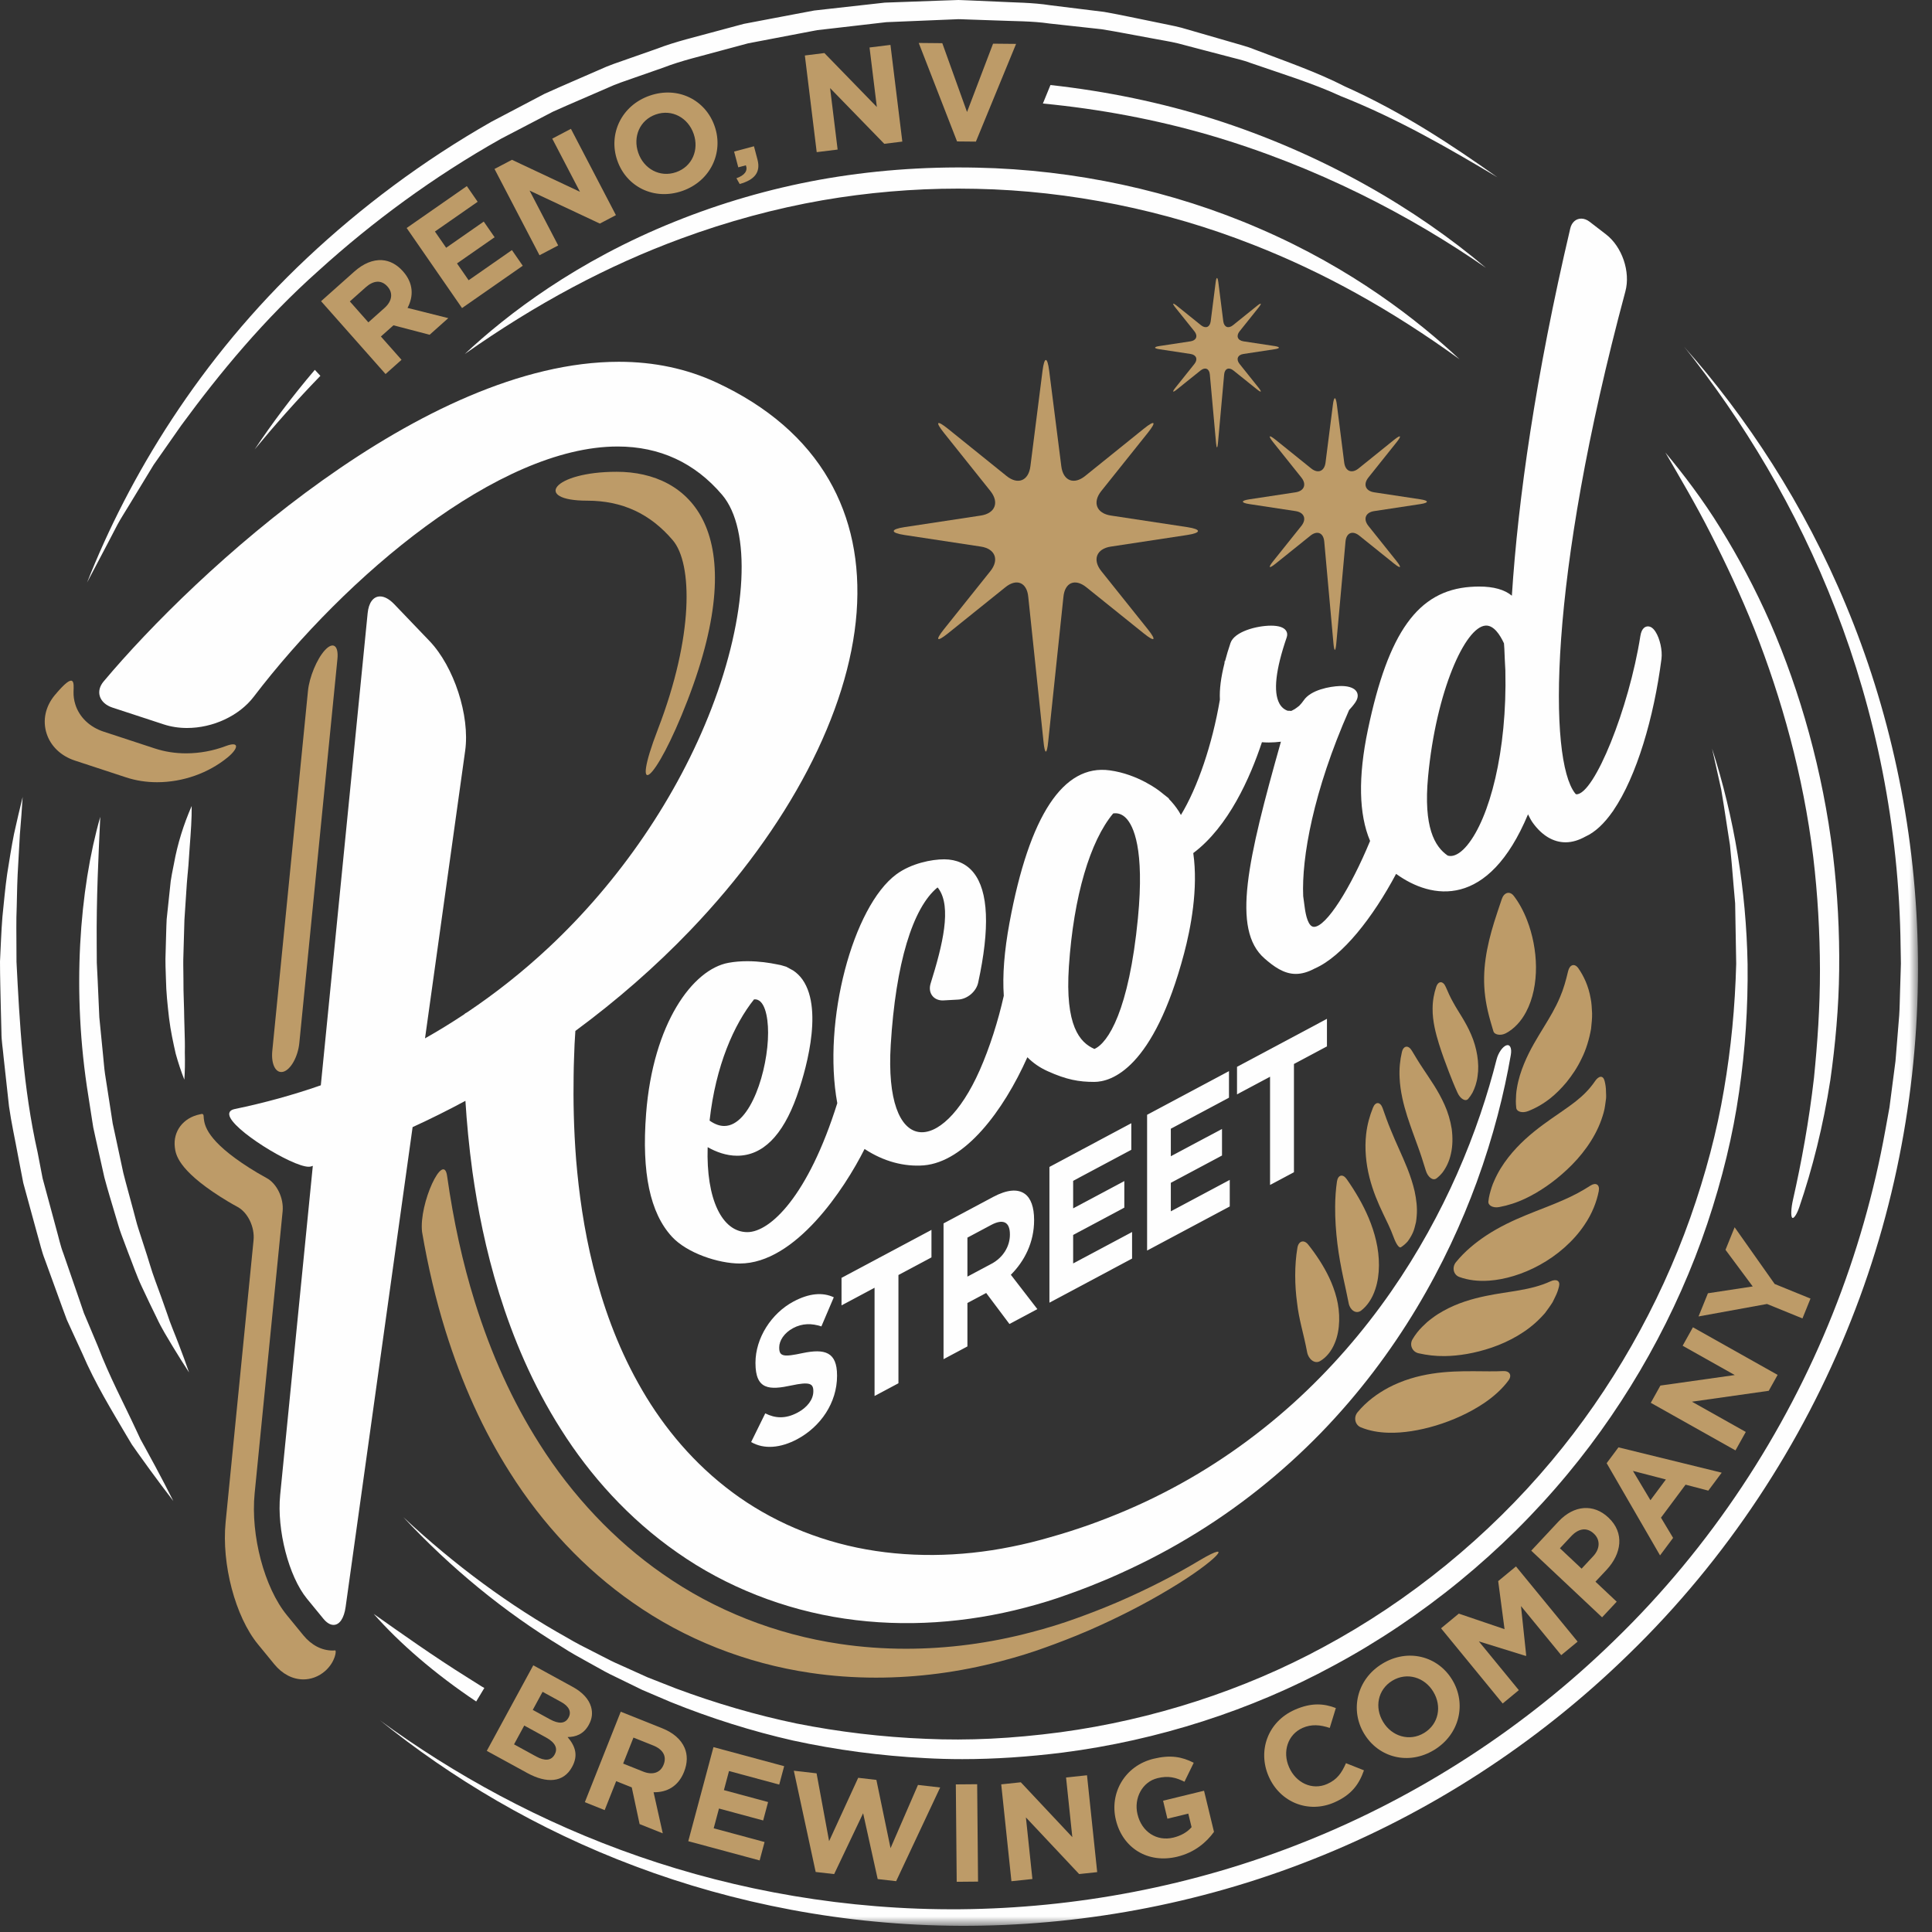 <?xml version="1.0" encoding="UTF-8" standalone="no"?>
<svg width="128px" height="128px" viewBox="0 0 128 128" version="1.1" xmlns="http://www.w3.org/2000/svg" xmlns:xlink="http://www.w3.org/1999/xlink">
    <rect x="0" y="0" width="128" height="128" fill="#333333" stroke="none"/>
    <!-- Generator: Sketch 3.8.3 (29802) - http://www.bohemiancoding.com/sketch -->
    <title>RSB LOGO ROUND</title>
    <desc>Created with Sketch.</desc>
    <defs>
        <polygon id="path-1" points="0.168 105.126 102.079 105.126 102.079 0.496 0.168 0.496 0.168 105.126"></polygon>
    </defs>
    <g id="HOME" stroke="none" stroke-width="1" fill="none" fill-rule="evenodd">
        <g id="-HOME" transform="translate(-258, -2798)">
            <g id="FOOTER" transform="translate(0, 2716)">
                <g id="RSB-LOGO-ROUND" transform="translate(258, 82)">
                    <path d="M49.765,95.539 L50.7,93.639 C51.347,93.963 52.025,94.025 52.847,93.586 C53.494,93.241 53.885,92.712 53.885,92.184 L53.885,92.159 C53.885,91.658 53.638,91.532 52.436,91.789 C50.988,92.099 50.052,92.096 50.052,90.311 L50.052,90.285 C50.052,88.652 51.1,87.015 52.57,86.23 C53.618,85.671 54.511,85.606 55.241,85.949 L54.419,87.878 C53.782,87.666 53.156,87.666 52.549,87.989 C51.943,88.312 51.625,88.829 51.625,89.266 L51.625,89.292 C51.625,89.883 51.933,89.912 53.176,89.646 C54.634,89.343 55.457,89.56 55.457,91.128 L55.457,91.153 C55.457,92.939 54.368,94.522 52.816,95.351 C51.727,95.931 50.628,96.042 49.765,95.539" id="Fill-1" fill="#FEFEFE"></path>
                    <polygon id="Fill-3" fill="#FEFEFE" points="57.942 85.317 55.753 86.485 55.753 84.661 61.712 81.482 61.712 83.305 59.524 84.473 59.524 91.643 57.942 92.487"></polygon>
                    <path d="M65.697,83.724 C66.467,83.312 66.909,82.562 66.909,81.805 L66.909,81.779 C66.909,80.931 66.436,80.746 65.666,81.157 L64.094,81.996 L64.094,84.579 L65.697,83.724 Z M62.512,81.054 L65.799,79.3 C66.714,78.813 67.422,78.755 67.895,79.094 C68.296,79.381 68.512,79.973 68.512,80.821 L68.512,80.847 C68.512,82.299 67.886,83.545 66.971,84.457 L68.727,86.732 L66.878,87.718 L65.337,85.663 L64.094,86.326 L64.094,89.204 L62.512,90.048 L62.512,81.054 Z" id="Fill-5" fill="#FEFEFE"></path>
                    <polygon id="Fill-7" fill="#FEFEFE" points="69.527 77.311 74.952 74.416 74.952 76.177 71.099 78.233 71.099 80.057 74.489 78.248 74.489 80.009 71.099 81.817 71.099 83.706 75.003 81.623 75.003 83.383 69.527 86.306"></polygon>
                    <polygon id="Fill-9" fill="#FEFEFE" points="75.998 73.858 81.423 70.964 81.423 72.724 77.57 74.78 77.57 76.604 80.961 74.796 80.961 76.556 77.57 78.365 77.57 80.253 81.474 78.171 81.474 79.931 75.998 82.852"></polygon>
                    <polygon id="Fill-11" fill="#FEFEFE" points="84.144 71.336 81.956 72.504 81.956 70.68 87.914 67.5 87.914 69.325 85.727 70.492 85.727 77.662 84.144 78.506"></polygon>
                    <path d="M49.958,66.21 C50.644,66.147 50.888,67.311 50.888,68.416 C50.888,70.877 49.73,74.599 47.983,74.599 C47.67,74.599 47.345,74.479 47.012,74.243 C47.416,70.589 48.637,67.863 49.958,66.21 M72.507,69.496 C71.54,69.07 70.554,67.975 70.817,64.03 C71.13,59.359 72.231,55.712 73.751,53.893 C74.052,53.843 74.354,53.943 74.606,54.205 C75.091,54.706 75.835,56.233 75.391,60.826 C74.797,66.967 73.403,69.107 72.507,69.496 M95.916,56.686 C95.048,56.089 94.3,54.806 94.614,51.452 C95.143,45.82 97.066,41.525 98.429,41.447 C98.966,41.417 99.382,42.06 99.642,42.623 C99.651,42.744 99.661,42.864 99.667,42.984 C99.685,43.474 99.707,43.952 99.734,44.413 C99.861,49.812 98.674,54.214 97.213,55.993 C96.843,56.444 96.472,56.693 96.14,56.712 C96.063,56.715 95.99,56.706 95.916,56.686 M109.683,41.857 C109.532,41.62 109.364,41.5 109.181,41.5 C109.031,41.5 108.766,41.583 108.679,42.134 C107.923,46.939 105.628,52.625 104.445,52.624 C104.43,52.624 104.417,52.616 104.402,52.613 C104.382,52.592 104.364,52.574 104.345,52.549 C102.619,50.322 102.515,38.537 107.686,19.305 C108.035,18.011 107.472,16.352 106.404,15.529 L105.319,14.693 C105.142,14.556 104.949,14.484 104.762,14.484 C104.407,14.484 104.128,14.734 104.034,15.135 C101.741,24.887 100.574,33.085 100.165,39.467 C99.682,39.064 98.956,38.86 97.995,38.86 C97.815,38.86 97.624,38.867 97.421,38.882 C93.95,39.135 91.981,41.876 90.627,48.344 C89.972,51.474 90.022,53.945 90.772,55.715 C89.488,58.822 87.873,61.406 87.055,61.406 C86.67,61.406 86.509,60.619 86.445,60.151 L86.34,59.372 C86.231,56.832 86.998,52.445 89.381,47.043 C89.532,46.88 89.675,46.712 89.795,46.535 C90.007,46.22 89.966,45.991 89.894,45.855 C89.708,45.502 89.167,45.45 88.86,45.45 L88.763,45.451 C88.097,45.477 86.845,45.706 86.375,46.4 C86.301,46.511 86.193,46.639 86.077,46.76 C85.981,46.838 85.882,46.909 85.78,46.979 C85.715,47.017 85.65,47.052 85.579,47.087 L85.576,47.086 L85.545,47.102 C85.456,47.09 85.371,47.087 85.317,47.092 C85.07,47.003 84.889,46.842 84.761,46.605 C84.348,45.837 84.513,44.364 85.25,42.219 C85.305,42.058 85.287,41.899 85.196,41.772 C85.044,41.56 84.714,41.452 84.208,41.452 C83.249,41.452 81.783,41.849 81.526,42.593 C81.378,43.023 81.262,43.425 81.16,43.81 L81.138,43.792 L81.125,43.946 C80.891,44.871 80.785,45.675 80.821,46.352 C80.318,49.321 79.344,52.176 78.238,53.996 C78.191,53.915 78.15,53.831 78.099,53.752 C77.9,53.443 77.675,53.164 77.423,52.913 L77.466,52.918 L77.113,52.639 C77.058,52.592 77.002,52.548 76.945,52.504 L76.847,52.427 C76.79,52.381 75.408,51.296 73.528,51.039 C70.448,50.614 68.198,54.021 66.882,61.134 C66.535,63.015 66.41,64.62 66.504,65.971 C66.134,67.633 65.567,69.414 64.907,70.909 C62.372,76.637 58.558,76.639 59.014,69.215 C59.342,63.831 60.465,60.145 62.114,58.795 C62.134,58.818 62.156,58.839 62.174,58.865 C63.068,60.087 62.454,62.61 61.657,65.156 C61.563,65.457 61.598,65.74 61.756,65.956 C61.909,66.166 62.159,66.282 62.459,66.282 L63.475,66.226 C64.094,66.191 64.679,65.695 64.807,65.098 C65.591,61.493 65.487,59.043 64.5,57.813 C64.034,57.232 63.378,56.938 62.564,56.932 C61.723,56.928 60.362,57.204 59.387,57.925 C56.508,60.054 54.476,67.651 55.472,73.089 C53.542,79.247 51.022,81.632 49.515,81.632 C47.837,81.632 46.776,79.446 46.884,76.003 C47.444,76.318 48.116,76.57 48.832,76.57 C50.524,76.57 51.852,75.246 52.786,72.635 C53.246,71.348 54.631,66.989 53.169,64.902 C52.998,64.659 52.793,64.463 52.559,64.303 L52.083,64.044 C52.079,64.043 52.075,64.042 52.07,64.042 C52.06,64.038 52.031,64.029 51.986,64.017 C51.823,63.959 51.648,63.918 51.464,63.889 C50.994,63.791 50.293,63.682 49.514,63.682 C49.075,63.682 48.655,63.716 48.267,63.788 C45.904,64.213 43.268,67.785 42.805,73.789 C42.505,77.696 43.066,80.361 44.52,81.939 C45.524,83.026 47.604,83.711 49.014,83.711 C52.692,83.711 55.953,78.77 57.28,76.122 C58.551,76.961 59.916,77.307 61.2,77.209 C63.933,76.977 66.472,73.616 68.066,70.045 C68.443,70.425 68.884,70.731 69.399,70.964 C70.663,71.536 71.477,71.679 72.495,71.679 C73.608,71.679 76.413,70.849 78.451,63.158 C78.886,61.513 79.397,58.884 79.057,56.519 C81.395,54.767 82.829,51.514 83.606,49.173 C83.753,49.186 83.903,49.192 84.058,49.192 C84.315,49.192 84.585,49.173 84.864,49.14 C82.649,56.991 81.587,61.581 83.773,63.496 C84.382,64.029 85.053,64.524 85.847,64.524 C86.241,64.524 86.651,64.409 87.117,64.159 C88.938,63.363 90.953,60.791 92.495,57.896 C94.856,59.606 98.607,60.238 101.235,53.951 C101.34,54.17 101.446,54.365 101.559,54.522 C102.168,55.361 102.916,55.805 103.725,55.805 C104.153,55.805 104.593,55.672 105.034,55.427 C105.681,55.137 106.288,54.559 106.844,53.763 L106.892,53.7 L106.889,53.697 C108.431,51.44 109.579,47.529 110.077,43.648 C110.147,43.097 109.975,42.311 109.683,41.857" id="Fill-13" fill="#FEFEFE"></path>
                    <path d="M97.836,78.319 C98.955,75.255 99.662,72.396 100.095,69.894 C100.173,69.444 100.043,69.173 99.798,69.257 C99.555,69.341 99.266,69.746 99.154,70.187 C98.57,72.495 97.729,75.072 96.529,77.787 C95.402,80.331 93.963,82.985 92.157,85.582 C90.353,88.178 88.179,90.715 85.644,93.001 C83.107,95.283 80.215,97.315 77.052,98.922 C75.476,99.733 73.828,100.428 72.144,101.032 C71.723,101.176 71.294,101.327 70.877,101.456 C70.457,101.585 70.051,101.716 69.586,101.842 C68.717,102.096 67.878,102.303 67.013,102.475 C63.576,103.173 60.051,103.213 56.775,102.534 C53.5,101.852 50.499,100.447 48.055,98.512 C45.601,96.582 43.685,94.174 42.28,91.635 C40.862,89.097 39.933,86.444 39.303,83.925 C38.673,81.402 38.353,79.004 38.172,76.864 C38.004,74.722 37.979,72.833 38.004,71.275 C38.01,70.497 38.047,69.799 38.066,69.193 C38.087,68.868 38.103,68.572 38.12,68.302 C40.853,66.286 43.416,64.054 45.735,61.634 C52.245,54.841 56.26,47.166 56.753,40.576 C56.998,37.275 56.381,34.318 54.919,31.787 C53.355,29.08 50.847,26.912 47.465,25.341 C45.509,24.431 43.335,23.969 41.003,23.969 C28.056,23.969 13.011,37.825 6.862,45.152 C6.601,45.464 6.514,45.815 6.617,46.139 C6.723,46.47 7.024,46.738 7.441,46.876 L10.845,47.992 C11.328,48.15 11.847,48.231 12.39,48.231 C14.116,48.231 15.849,47.42 16.807,46.166 C22.901,38.179 33.045,29.582 40.918,29.582 C43.706,29.582 46.036,30.659 47.842,32.783 C49.8,35.086 49.515,40.78 47.131,46.955 C44.896,52.746 41.07,58.363 36.358,62.77 C34.657,64.362 32.852,65.79 30.957,67.063 C30.866,67.107 30.795,67.153 30.751,67.203 C29.905,67.765 29.041,68.296 28.159,68.793 L30.82,49.729 C31.141,47.421 30.079,44.163 28.453,42.465 L26.122,40.032 C25.799,39.694 25.472,39.515 25.179,39.515 C24.733,39.515 24.427,39.928 24.358,40.62 L21.255,71.904 C19.413,72.547 17.511,73.07 15.549,73.477 C15.222,73.544 15.173,73.718 15.189,73.854 C15.304,74.813 19.359,77.3 20.45,77.3 C20.508,77.3 20.56,77.293 20.603,77.281 C20.644,77.267 20.684,77.252 20.725,77.24 L18.562,99.042 C18.332,101.358 19.128,104.441 20.337,105.918 L21.426,107.247 C21.645,107.514 21.877,107.654 22.098,107.654 C22.496,107.654 22.795,107.212 22.898,106.469 L27.336,74.675 C28.518,74.134 29.685,73.553 30.835,72.933 C30.923,74.327 31.065,75.903 31.302,77.641 C31.645,80.057 32.167,82.782 33.073,85.695 C33.98,88.602 35.262,91.71 37.177,94.718 C39.074,97.725 41.649,100.62 44.878,102.866 C48.093,105.126 51.956,106.65 55.957,107.238 C59.964,107.832 64.08,107.52 67.945,106.503 C68.907,106.251 69.877,105.958 70.788,105.622 C71.218,105.474 71.695,105.29 72.161,105.11 C72.626,104.931 73.067,104.74 73.52,104.553 C75.31,103.774 77.048,102.901 78.697,101.908 C82.007,99.94 84.968,97.547 87.504,94.942 C90.039,92.332 92.144,89.511 93.845,86.68 C95.548,83.846 96.851,81.008 97.836,78.319" id="Fill-15" fill="#FEFEFE"></path>
                    <path d="M25.477,20.401 C25.992,19.942 26.043,19.403 25.683,18.996 L25.671,18.982 C25.268,18.528 24.744,18.574 24.23,19.033 L23.178,19.97 L24.405,21.357 L25.477,20.401 Z M21.272,19.955 L23.471,17.995 C24.082,17.451 24.709,17.201 25.305,17.235 C25.811,17.266 26.291,17.517 26.694,17.971 L26.706,17.985 C27.395,18.764 27.41,19.627 27,20.4 L29.7,21.077 L28.464,22.179 L26.067,21.553 L25.235,22.294 L26.602,23.838 L25.544,24.781 L21.272,19.955 Z" id="Fill-17" fill="#BD9B68"></path>
                    <polygon id="Fill-19" fill="#BD9B68" points="26.942 15.106 30.929 12.33 31.646 13.368 28.815 15.339 29.559 16.415 32.05 14.68 32.769 15.718 30.277 17.452 31.048 18.567 33.916 16.569 34.634 17.607 30.611 20.41"></polygon>
                    <polygon id="Fill-21" fill="#BD9B68" points="32.763 11.194 33.918 10.587 38.424 12.706 36.588 9.185 37.825 8.535 40.806 14.253 39.741 14.813 35.086 12.627 36.981 16.262 35.744 16.911"></polygon>
                    <path d="M45.959,8.876 L45.953,8.86 C45.593,7.814 44.529,7.208 43.452,7.582 C42.376,7.956 41.924,9.069 42.284,10.114 L42.29,10.132 C42.65,11.177 43.715,11.783 44.791,11.408 C45.868,11.035 46.32,9.922 45.959,8.876 M40.898,10.634 L40.892,10.617 C40.294,8.883 41.167,6.99 43.043,6.338 C44.917,5.687 46.747,6.622 47.345,8.357 L47.351,8.374 C47.949,10.108 47.076,12.001 45.2,12.652 C43.325,13.303 41.496,12.368 40.898,10.634" id="Fill-23" fill="#BD9B68"></path>
                    <path d="M48.791,11.809 C49.34,11.615 49.556,11.312 49.417,10.952 L48.913,11.086 L48.636,10.042 L49.952,9.691 L50.185,10.572 C50.413,11.433 49.969,11.921 49.006,12.191 L48.791,11.809 Z" id="Fill-25" fill="#BD9B68"></path>
                    <polygon id="Fill-27" fill="#BD9B68" points="53.324 3.676 54.618 3.515 58.093 7.089 57.609 3.146 58.995 2.975 59.781 9.38 58.586 9.528 54.996 5.837 55.495 9.909 54.109 10.08"></polygon>
                    <polygon id="Fill-29" fill="#BD9B68" points="60.869 2.846 62.43 2.861 64.068 7.421 65.793 2.893 67.318 2.908 64.656 9.382 63.407 9.37"></polygon>
                    <path d="M37.672,113.787 C37.874,113.414 37.698,113.045 37.174,112.758 L35.947,112.087 L35.297,113.285 L36.442,113.912 C36.99,114.212 37.434,114.224 37.663,113.803 L37.672,113.787 Z M36.169,115.108 L34.733,114.322 L34.056,115.568 L35.532,116.376 C36.081,116.676 36.517,116.663 36.746,116.243 L36.754,116.226 C36.962,115.845 36.806,115.456 36.169,115.108 L36.169,115.108 Z M35.331,110.331 L37.953,111.766 C38.599,112.12 39.011,112.576 39.157,113.076 C39.274,113.477 39.232,113.863 39.021,114.252 L39.012,114.269 C38.665,114.908 38.132,115.079 37.605,115.085 C38.122,115.693 38.319,116.295 37.906,117.056 L37.897,117.072 C37.333,118.109 36.213,118.167 34.938,117.469 L32.251,115.999 L35.331,110.331 Z" id="Fill-31" fill="#BD9B68"></path>
                    <path d="M42.616,117.374 C43.256,117.629 43.759,117.433 43.96,116.927 L43.967,116.911 C44.191,116.346 43.914,115.898 43.274,115.641 L41.968,115.12 L41.285,116.842 L42.616,117.374 Z M41.126,113.405 L43.858,114.496 C44.617,114.799 45.121,115.25 45.357,115.8 C45.558,116.267 45.55,116.81 45.325,117.375 L45.319,117.392 C44.935,118.36 44.173,118.76 43.301,118.739 L43.91,121.463 L42.375,120.85 L41.856,118.419 L40.823,118.006 L40.061,119.925 L38.747,119.4 L41.126,113.405 Z" id="Fill-33" fill="#BD9B68"></path>
                    <polygon id="Fill-35" fill="#BD9B68" points="47.269 115.751 51.953 117.014 51.626 118.233 48.299 117.336 47.961 118.6 50.888 119.39 50.562 120.61 47.634 119.82 47.284 121.129 50.655 122.039 50.328 123.258 45.6 121.984"></polygon>
                    <polygon id="Fill-37" fill="#BD9B68" points="52.593 117.315 54.1 117.488 54.93 121.981 56.858 117.784 58.063 117.923 59.001 122.446 60.818 118.257 62.288 118.425 59.372 124.633 58.149 124.493 57.184 120.132 55.265 124.163 54.041 124.023"></polygon>
                    <polygon id="Fill-39" fill="#BD9B68" points="63.326 118.221 64.74 118.209 64.798 124.661 63.384 124.674"></polygon>
                    <polygon id="Fill-41" fill="#BD9B68" points="66.334 118.218 67.632 118.081 71.044 121.715 70.629 117.763 72.017 117.616 72.692 124.033 71.496 124.161 67.969 120.408 68.399 124.489 67.01 124.636"></polygon>
                    <path d="M73.932,120.583 L73.928,120.565 C73.497,118.782 74.53,116.984 76.423,116.523 C77.549,116.25 78.301,116.389 79.088,116.787 L78.474,118.046 C77.895,117.76 77.41,117.631 76.686,117.807 C75.686,118.05 75.105,119.131 75.362,120.198 L75.367,120.215 C75.644,121.362 76.633,122.015 77.741,121.745 C78.241,121.623 78.657,121.39 78.945,121.054 L78.728,120.157 L77.344,120.494 L77.057,119.302 L79.771,118.641 L80.43,121.367 C79.919,122.07 79.142,122.733 77.999,123.011 C76.052,123.484 74.381,122.439 73.932,120.583" id="Fill-43" fill="#BD9B68"></path>
                    <path d="M84.061,117.706 L84.053,117.689 C83.317,116.01 83.975,114.077 85.782,113.276 C86.893,112.786 87.72,112.864 88.504,113.162 L88.099,114.48 C87.463,114.268 86.889,114.219 86.3,114.479 C85.308,114.918 84.956,116.061 85.401,117.074 L85.408,117.091 C85.852,118.104 86.922,118.64 87.931,118.193 C88.604,117.895 88.897,117.442 89.174,116.816 L90.366,117.288 C90.045,118.205 89.55,118.908 88.415,119.409 C86.683,120.176 84.806,119.403 84.061,117.706" id="Fill-45" fill="#BD9B68"></path>
                    <path d="M94.965,112.09 L94.956,112.075 C94.386,111.128 93.219,110.759 92.244,111.351 C91.27,111.944 91.06,113.126 91.631,114.073 L91.64,114.088 C92.211,115.035 93.377,115.403 94.352,114.812 C95.327,114.22 95.536,113.037 94.965,112.09 M90.385,114.872 L90.375,114.857 C89.429,113.287 89.888,111.253 91.585,110.223 C93.282,109.192 95.265,109.722 96.212,111.291 L96.221,111.306 C97.168,112.876 96.709,114.911 95.011,115.942 C93.314,116.972 91.331,116.442 90.385,114.872" id="Fill-47" fill="#BD9B68"></path>
                    <polygon id="Fill-49" fill="#BD9B68" points="95.472 107.879 96.649 106.907 99.68 107.936 99.259 104.753 100.437 103.78 104.521 108.762 103.435 109.658 100.769 106.406 101.116 109.687 101.088 109.71 97.978 108.746 100.626 111.977 99.556 112.861"></polygon>
                    <path d="M105.551,103.106 C106.036,102.588 106.01,101.995 105.607,101.617 L105.594,101.605 C105.131,101.169 104.582,101.259 104.098,101.776 L103.349,102.577 L104.785,103.927 L105.551,103.106 Z M101.449,102.737 L103.247,100.812 C104.297,99.689 105.595,99.633 106.554,100.536 L106.567,100.548 C107.654,101.57 107.425,102.948 106.439,104.005 L105.703,104.791 L107.111,106.116 L106.143,107.152 L101.449,102.737 Z" id="Fill-51" fill="#BD9B68"></path>
                    <path d="M110.369,98.019 L108.186,97.452 L109.346,99.393 L110.369,98.019 Z M106.445,96.939 L107.227,95.891 L114.067,97.569 L113.18,98.758 L111.673,98.363 L110.044,100.549 L110.847,101.889 L109.982,103.049 L106.445,96.939 Z" id="Fill-53" fill="#BD9B68"></path>
                    <polygon id="Fill-55" fill="#BD9B68" points="109.369 92.94 110.006 91.797 114.934 91.101 111.479 89.159 112.161 87.936 117.772 91.09 117.184 92.144 112.096 92.866 115.663 94.87 114.98 96.093"></polygon>
                    <polygon id="Fill-57" fill="#BD9B68" points="117.069 86.392 112.532 87.218 113.155 85.682 116.122 85.23 114.319 82.804 114.924 81.31 117.576 85.067 119.95 86.034 119.418 87.349"></polygon>
                    <path d="M59.926,35.445 L64.984,36.213 C65.934,36.357 66.218,37.083 65.616,37.837 L62.54,41.687 C61.939,42.439 62.059,42.562 62.81,41.959 L66.61,38.905 C67.36,38.3 68.039,38.591 68.126,39.552 L69.133,49.116 C69.22,50.02 69.361,50.02 69.448,49.116 L70.454,39.553 C70.542,38.591 71.221,38.303 71.971,38.905 L75.771,41.959 C76.521,42.562 76.642,42.439 76.042,41.687 L72.964,37.837 C72.362,37.083 72.645,36.357 73.596,36.213 L78.655,35.445 C79.606,35.301 79.606,35.066 78.655,34.923 L73.596,34.156 C72.645,34.011 72.362,33.284 72.964,32.531 L76.042,28.68 C76.642,27.927 76.522,27.807 75.773,28.409 L71.891,31.537 C71.143,32.139 70.436,31.853 70.315,30.896 L69.511,24.566 C69.389,23.61 69.192,23.61 69.07,24.566 L68.266,30.897 C68.144,31.854 67.438,32.14 66.689,31.537 L62.808,28.41 C62.059,27.808 61.939,27.928 62.54,28.68 L65.616,32.531 C66.218,33.284 65.934,34.011 64.984,34.156 L59.926,34.923 C58.975,35.066 58.975,35.301 59.926,35.445" id="Fill-59" fill="#BD9B68"></path>
                    <path d="M84.357,29.307 L86.218,31.636 C86.581,32.091 86.41,32.53 85.834,32.617 L82.775,33.081 C82.2,33.168 82.2,33.311 82.775,33.397 L85.834,33.862 C86.41,33.949 86.581,34.388 86.218,34.844 L84.357,37.172 C83.993,37.628 84.066,37.701 84.52,37.337 L86.818,35.49 C87.273,35.124 87.683,35.3 87.735,35.881 L88.344,42.62 C88.397,43.201 88.482,43.201 88.534,42.62 L89.143,35.881 C89.196,35.3 89.606,35.125 90.06,35.49 L92.358,37.337 C92.812,37.701 92.885,37.628 92.522,37.172 L90.661,34.844 C90.297,34.388 90.468,33.949 91.042,33.862 L94.103,33.397 C94.679,33.311 94.679,33.168 94.103,33.081 L91.042,32.617 C90.468,32.53 90.297,32.091 90.661,31.636 L92.522,29.306 C92.885,28.85 92.813,28.778 92.359,29.142 L90.013,31.033 C89.559,31.398 89.132,31.226 89.058,30.647 L88.572,26.819 C88.498,26.239 88.379,26.239 88.307,26.819 L87.82,30.647 C87.746,31.226 87.318,31.398 86.866,31.033 L84.519,29.143 C84.065,28.778 83.992,28.85 84.357,29.307" id="Fill-61" fill="#BD9B68"></path>
                    <path d="M76.817,23.138 L78.876,23.451 C79.263,23.508 79.378,23.805 79.134,24.111 L77.881,25.679 C77.636,25.987 77.686,26.034 77.99,25.789 L79.538,24.547 C79.843,24.302 80.119,24.418 80.155,24.809 L80.566,29.345 C80.6,29.736 80.658,29.736 80.694,29.345 L81.103,24.81 C81.138,24.418 81.414,24.302 81.72,24.547 L83.268,25.789 C83.573,26.034 83.621,25.987 83.377,25.679 L82.124,24.111 C81.88,23.805 81.995,23.508 82.382,23.451 L84.441,23.138 C84.827,23.08 84.827,22.985 84.441,22.926 L82.382,22.614 C81.995,22.555 81.88,22.258 82.124,21.952 L83.377,20.385 C83.621,20.078 83.573,20.029 83.268,20.274 L81.688,21.547 C81.382,21.792 81.096,21.676 81.046,21.287 L80.719,18.71 C80.669,18.32 80.589,18.32 80.54,18.71 L80.212,21.287 C80.162,21.677 79.875,21.792 79.57,21.547 L77.99,20.275 C77.685,20.029 77.636,20.078 77.881,20.386 L79.134,21.952 C79.378,22.258 79.263,22.555 78.876,22.614 L76.817,22.926 C76.43,22.985 76.43,23.08 76.817,23.138" id="Fill-63" fill="#BD9B68"></path>
                    <path d="M21.528,43.074 C20.99,43.657 20.493,44.871 20.404,45.773 L18.04,69.627 C17.951,70.528 18.282,71.149 18.777,71.004 C19.271,70.858 19.742,70.001 19.831,69.099 L22.355,43.663 C22.444,42.761 22.067,42.49 21.528,43.074" id="Fill-65" fill="#BD9B68"></path>
                    <path d="M14.964,49.427 C14.132,49.741 13.233,49.911 12.324,49.911 C11.611,49.911 10.92,49.803 10.272,49.592 L6.866,48.474 C5.94,48.17 5.258,47.515 4.992,46.675 C4.904,46.398 4.864,46.116 4.872,45.834 C4.889,45.235 4.991,44.431 3.638,46.046 C3.01,46.795 2.809,47.722 3.085,48.589 C3.351,49.428 4.032,50.083 4.957,50.388 L8.357,51.505 C9.005,51.717 9.694,51.824 10.407,51.824 C12.128,51.824 13.815,51.215 15.082,50.179 C15.791,49.598 15.899,49.077 14.964,49.427" id="Fill-67" fill="#BD9B68"></path>
                    <path d="M45.552,46.401 C49.876,35.195 45.734,31.257 40.86,31.257 C36.611,31.257 35.291,33.171 38.903,33.171 C41.22,33.171 43.077,34.03 44.577,35.796 C45.888,37.34 45.969,42.137 43.588,48.315 C41.718,53.168 43.403,51.968 45.552,46.401" id="Fill-69" fill="#BD9B68"></path>
                    <path d="M79.483,103.373 C77.868,104.345 76.061,105.269 74.121,106.113 L73.796,106.25 C73.434,106.402 73.072,106.553 72.696,106.697 L72.582,106.741 C72.135,106.914 71.683,107.087 71.271,107.231 C70.4,107.55 69.391,107.863 68.305,108.145 C65.566,108.869 62.778,109.234 60.024,109.234 C58.552,109.234 57.085,109.128 55.665,108.917 C51.398,108.29 47.323,106.682 43.884,104.264 C40.725,102.068 37.906,99.086 35.736,95.649 C33.959,92.853 32.557,89.773 31.453,86.235 C30.65,83.655 30.051,80.935 29.623,77.92 C29.391,76.225 27.744,79.737 27.963,81.619 C28.36,83.937 28.869,86.089 29.509,88.15 C30.611,91.686 32.011,94.767 33.786,97.562 C35.953,101.001 38.769,103.982 41.922,106.178 C45.357,108.596 49.426,110.205 53.686,110.831 C55.104,111.042 56.569,111.148 58.04,111.148 L58.04,111.148 C60.791,111.148 63.573,110.782 66.31,110.06 C67.394,109.777 68.4,109.465 69.271,109.144 C69.682,109 70.134,108.827 70.58,108.655 L70.695,108.61 C71.07,108.467 71.43,108.316 71.792,108.163 L72.117,108.027 C74.054,107.183 75.858,106.259 77.472,105.287 C80.635,103.404 81.868,101.956 79.483,103.373" id="Fill-71" fill="#BD9B68"></path>
                    <path d="M20.099,108.345 L19.011,107.016 C17.514,105.19 16.595,101.716 16.871,98.934 L18.724,80.262 C18.813,79.36 18.325,78.406 17.672,78.053 C17.231,77.814 16.827,77.569 16.514,77.37 C13.677,75.563 13.554,74.534 13.501,74.095 C13.495,74.042 13.492,73.988 13.49,73.934 C13.488,73.845 13.434,73.786 13.362,73.802 C13.318,73.812 13.275,73.823 13.232,73.83 C12.133,74.059 11.455,74.956 11.583,76.009 C11.635,76.449 11.758,77.475 14.59,79.283 C14.904,79.484 15.306,79.728 15.747,79.966 C16.4,80.32 16.888,81.274 16.798,82.176 L14.948,100.848 C14.672,103.629 15.591,107.103 17.083,108.929 L18.172,110.259 C18.702,110.909 19.389,111.265 20.104,111.265 C20.576,111.265 21.112,111.096 21.564,110.688 C22.224,110.091 22.304,109.334 22.208,109.343 C22.15,109.349 22.092,109.352 22.035,109.352 C21.318,109.352 20.632,108.995 20.099,108.345" id="Fill-73" fill="#BD9B68"></path>
                    <path d="M99.585,90.838 C98.972,90.871 98.349,90.847 97.704,90.847 C96.8,90.841 95.853,90.859 94.89,91.008 C93.927,91.157 92.943,91.433 91.993,91.933 C91.264,92.322 90.53,92.853 89.941,93.567 C89.661,93.906 89.774,94.41 90.166,94.568 C90.728,94.795 91.33,94.906 92.005,94.922 C92.953,94.947 94.035,94.776 95.142,94.442 C96.245,94.107 97.371,93.602 98.324,92.959 C98.981,92.517 99.553,91.989 99.939,91.46 C100.201,91.103 100.001,90.814 99.585,90.838" id="Fill-75" fill="#BD9B68"></path>
                    <path d="M102.724,84.892 C101.387,85.504 99.998,85.537 98.451,85.859 C97.547,86.047 96.576,86.32 95.611,86.859 C95.37,86.992 95.133,87.142 94.898,87.321 C94.78,87.408 94.668,87.493 94.555,87.59 C94.442,87.691 94.332,87.798 94.226,87.904 C93.985,88.141 93.764,88.424 93.584,88.729 C93.358,89.114 93.575,89.567 93.984,89.658 C94.55,89.784 95.096,89.852 95.731,89.844 C96.625,89.831 97.696,89.669 98.838,89.278 C99.97,88.892 101.168,88.241 102.044,87.334 C102.154,87.22 102.258,87.112 102.358,86.997 C102.452,86.872 102.542,86.749 102.627,86.627 C102.712,86.505 102.794,86.389 102.867,86.269 C102.933,86.139 102.995,86.012 103.051,85.89 C103.163,85.671 103.237,85.444 103.289,85.227 C103.382,84.847 103.111,84.715 102.724,84.892" id="Fill-77" fill="#BD9B68"></path>
                    <path d="M105.366,78.553 C104.812,78.912 104.234,79.216 103.646,79.475 C102.829,79.841 101.988,80.141 101.12,80.499 C100.254,80.856 99.356,81.27 98.463,81.857 C97.772,82.317 97.059,82.886 96.461,83.621 C96.183,83.963 96.288,84.458 96.685,84.603 C97.276,84.818 97.93,84.897 98.664,84.846 C99.688,84.772 100.869,84.436 102.017,83.802 C103.162,83.176 104.254,82.233 104.973,81.153 C105.487,80.405 105.786,79.611 105.92,78.924 C106.007,78.478 105.727,78.318 105.366,78.553" id="Fill-79" fill="#BD9B68"></path>
                    <path d="M106.308,71.612 C106.208,71.224 105.918,71.267 105.67,71.636 C105.31,72.165 104.875,72.592 104.406,72.96 C103.744,73.484 102.996,73.946 102.221,74.521 C101.45,75.093 100.644,75.771 99.932,76.679 C99.58,77.129 99.249,77.645 98.999,78.223 C98.867,78.495 98.772,78.827 98.692,79.127 C98.652,79.279 98.628,79.441 98.609,79.6 C98.581,79.864 98.915,80.049 99.327,79.971 C99.911,79.861 100.463,79.688 101.073,79.399 C101.925,78.994 102.883,78.367 103.813,77.496 C104.737,76.641 105.636,75.482 106.092,74.194 C106.204,73.871 106.302,73.565 106.342,73.239 C106.367,73.081 106.387,72.927 106.405,72.78 C106.42,72.632 106.406,72.475 106.401,72.335 C106.404,72.075 106.364,71.833 106.308,71.612" id="Fill-81" fill="#BD9B68"></path>
                    <path d="M100.503,72.075 C100.449,72.354 100.434,72.672 100.429,72.961 C100.428,73.11 100.44,73.26 100.457,73.408 C100.487,73.654 100.858,73.767 101.251,73.611 C101.774,73.405 102.245,73.134 102.733,72.748 C103.079,72.469 103.443,72.113 103.794,71.689 C104.146,71.248 104.496,70.747 104.784,70.136 C105.082,69.549 105.29,68.849 105.412,68.166 C105.448,67.811 105.488,67.468 105.48,67.13 C105.459,66.792 105.451,66.464 105.387,66.16 C105.244,65.323 104.923,64.658 104.574,64.157 C104.322,63.793 103.993,63.905 103.89,64.347 C103.748,64.951 103.586,65.532 103.359,66.054 C103.041,66.812 102.668,67.416 102.263,68.08 C101.864,68.743 101.377,69.497 100.975,70.472 C100.778,70.953 100.598,71.494 100.503,72.075" id="Fill-83" fill="#BD9B68"></path>
                    <path d="M96.563,72.395 C96.747,72.805 97.095,73.008 97.272,72.803 C97.376,72.681 97.469,72.548 97.554,72.398 C97.712,72.088 97.844,71.713 97.894,71.292 C98.024,70.457 97.848,69.41 97.465,68.538 C97.088,67.656 96.612,67.033 96.288,66.43 C96.094,66.092 95.934,65.735 95.789,65.394 C95.616,64.98 95.294,64.96 95.151,65.389 C95.008,65.819 94.914,66.301 94.914,66.82 C94.904,67.672 95.131,68.493 95.334,69.157 C95.545,69.831 95.755,70.397 95.999,71.033 C96.165,71.461 96.343,71.914 96.563,72.395" id="Fill-85" fill="#BD9B68"></path>
                    <path d="M93.54,69.612 C93.314,69.229 92.983,69.26 92.88,69.701 C92.755,70.228 92.696,70.809 92.727,71.404 C92.768,72.312 92.995,73.207 93.234,73.958 C93.482,74.721 93.706,75.313 93.943,75.969 C94.113,76.429 94.28,76.951 94.463,77.55 C94.593,77.983 94.93,78.253 95.175,78.069 C95.316,77.961 95.451,77.83 95.573,77.678 C95.813,77.354 96.023,76.937 96.128,76.436 C96.245,75.938 96.254,75.37 96.181,74.798 C96.093,74.241 95.926,73.677 95.708,73.2 C95.271,72.218 94.735,71.498 94.293,70.818 C94.015,70.405 93.769,69.996 93.54,69.612" id="Fill-87" fill="#BD9B68"></path>
                    <path d="M91.601,73.412 C91.448,72.989 91.131,72.968 90.963,73.386 C90.75,73.911 90.583,74.501 90.511,75.137 C90.402,76.086 90.499,77.104 90.732,78.013 C90.964,78.931 91.301,79.707 91.63,80.398 C91.864,80.894 92.116,81.375 92.333,81.972 C92.488,82.395 92.688,82.711 92.817,82.631 C92.891,82.584 92.967,82.528 93.039,82.467 C93.113,82.403 93.187,82.333 93.257,82.254 C93.319,82.173 93.378,82.086 93.435,81.99 C93.551,81.8 93.658,81.581 93.719,81.342 C93.753,81.222 93.785,81.096 93.814,80.965 C93.836,80.836 93.847,80.706 93.859,80.571 C93.91,80.023 93.837,79.47 93.724,78.929 C93.604,78.407 93.432,77.896 93.252,77.437 C92.882,76.508 92.474,75.69 92.15,74.879 C91.937,74.374 91.764,73.872 91.601,73.412" id="Fill-89" fill="#BD9B68"></path>
                    <path d="M89.218,78.115 C88.962,77.753 88.643,77.833 88.576,78.283 C88.498,78.815 88.461,79.373 88.457,79.927 C88.449,80.776 88.511,81.616 88.607,82.403 C88.706,83.195 88.84,83.921 88.997,84.659 C89.108,85.182 89.235,85.724 89.354,86.346 C89.44,86.792 89.842,87.091 90.183,86.826 C90.578,86.521 90.918,86.033 91.118,85.409 C91.443,84.447 91.418,83.256 91.17,82.202 C90.925,81.14 90.489,80.195 90.043,79.411 C89.766,78.925 89.485,78.493 89.218,78.115" id="Fill-91" fill="#BD9B68"></path>
                    <path d="M86.667,82.453 C86.391,82.11 86.037,82.212 85.958,82.661 C85.753,83.852 85.781,85.189 85.931,86.288 C86.063,87.471 86.349,88.253 86.601,89.587 C86.684,90.036 87.092,90.39 87.459,90.176 C87.854,89.945 88.205,89.54 88.432,88.981 C88.804,88.101 88.799,86.943 88.549,85.984 C88.3,85.018 87.872,84.209 87.439,83.529 C87.182,83.13 86.923,82.769 86.667,82.453" id="Fill-93" fill="#BD9B68"></path>
                    <path d="M100.29,59.353 C100.019,59.005 99.642,59.132 99.499,59.562 C99.331,60.066 99.151,60.576 98.992,61.097 C98.748,61.886 98.541,62.696 98.426,63.515 C98.309,64.335 98.288,65.161 98.396,66.004 C98.449,66.428 98.534,66.855 98.648,67.296 C98.713,67.522 98.762,67.737 98.838,67.973 C98.876,68.094 98.91,68.214 98.946,68.337 C99.004,68.536 99.4,68.652 99.775,68.452 C100.326,68.158 100.788,67.651 101.108,67.042 C101.566,66.181 101.771,65.118 101.763,64.05 C101.754,62.981 101.536,61.899 101.172,60.963 C100.934,60.346 100.628,59.791 100.29,59.353" id="Fill-95" fill="#BD9B68"></path>
                    <path d="M12.525,90.928 C12.315,90.32 12.085,89.691 11.834,89.041 C11.589,88.39 11.293,87.726 11.068,87.022 C10.826,86.322 10.568,85.607 10.297,84.878 C10.022,84.151 9.817,83.368 9.555,82.595 C9.43,82.205 9.302,81.813 9.173,81.415 C9.041,81.019 8.951,80.606 8.836,80.197 C8.621,79.375 8.379,78.545 8.167,77.696 C7.983,76.839 7.797,75.971 7.61,75.095 L7.467,74.437 L7.365,73.767 C7.296,73.32 7.226,72.872 7.156,72.422 C7.091,71.999 7.024,71.578 6.959,71.158 C6.897,70.738 6.873,70.315 6.827,69.896 C6.745,69.056 6.663,68.225 6.581,67.405 C6.544,66.581 6.509,65.766 6.472,64.964 C6.453,64.566 6.433,64.171 6.413,63.781 C6.412,63.382 6.409,62.986 6.407,62.594 C6.38,59.476 6.529,56.627 6.643,54.118 C5.266,58.919 4.733,65.696 5.854,72.618 C5.926,73.079 5.997,73.538 6.068,73.994 L6.176,74.679 L6.322,75.353 C6.522,76.247 6.72,77.132 6.915,78.007 C7.144,78.873 7.408,79.717 7.653,80.55 C7.783,80.964 7.888,81.382 8.039,81.782 C8.189,82.181 8.337,82.576 8.483,82.967 C8.791,83.744 9.049,84.517 9.392,85.24 C9.73,85.964 10.065,86.666 10.397,87.339 C10.713,88.022 11.1,88.629 11.455,89.228 C11.816,89.823 12.173,90.39 12.525,90.928" id="Fill-97" fill="#FEFEFE"></path>
                    <path d="M20.858,24.503 C19.349,26.274 18.023,28.051 16.872,29.775 C18.191,28.182 19.635,26.541 21.226,24.9 L20.858,24.503 Z" id="Fill-99" fill="#FEFEFE"></path>
                    <path d="M80.355,7.874 C76.967,6.806 73.345,6.049 69.596,5.633 L69.094,6.859 C72.899,7.225 76.579,7.926 80.039,8.924 C87.262,11.027 93.492,14.311 98.443,17.743 C93.845,13.847 87.665,10.194 80.355,7.874" id="Fill-101" fill="#FEFEFE"></path>
                    <path d="M120.129,56.756 C120.432,59.28 120.57,61.812 120.577,64.249 C120.581,66.753 120.412,69.096 120.181,71.41 C119.849,74.287 119.353,76.998 118.786,79.504 C118.669,80.021 118.64,80.539 118.727,80.665 C118.814,80.79 119.033,80.489 119.204,79.987 C120.074,77.441 120.792,74.601 121.265,71.553 C121.593,69.236 121.824,66.743 121.85,64.277 C121.879,61.747 121.746,59.187 121.436,56.593 C120.764,51.083 119.271,45.83 117.29,41.273 C116.289,38.997 115.162,36.899 113.989,35.004 C112.819,33.104 111.549,31.442 110.337,29.983 C111.294,31.634 112.349,33.408 113.345,35.373 C114.345,37.334 115.34,39.449 116.244,41.712 C118.028,46.244 119.471,51.367 120.129,56.756" id="Fill-103" fill="#FEFEFE"></path>
                    <path d="M5.771,38.589 C6.208,37.76 6.654,36.914 7.11,36.049 C7.337,35.616 7.565,35.177 7.795,34.734 C8.032,34.295 8.313,33.878 8.571,33.442 C9.097,32.577 9.632,31.697 10.177,30.799 C10.779,29.939 11.391,29.065 12.013,28.176 C14.574,24.685 17.525,21.116 21.118,17.922 C24.672,14.699 28.716,11.712 33.191,9.194 C34.328,8.601 35.473,8.004 36.626,7.403 C37.809,6.871 39.014,6.364 40.216,5.838 C40.811,5.559 41.438,5.358 42.06,5.139 C42.682,4.921 43.306,4.704 43.931,4.486 C45.168,4.005 46.469,3.717 47.752,3.358 C48.357,3.196 48.961,3.033 49.564,2.871 C50.176,2.754 50.788,2.638 51.399,2.52 C52.01,2.403 52.62,2.287 53.228,2.171 L54.14,1.997 L55.06,1.892 C56.286,1.751 57.506,1.609 58.719,1.469 C59.939,1.419 61.153,1.369 62.36,1.318 L63.264,1.281 L63.489,1.271 C63.515,1.267 63.627,1.274 63.692,1.275 L64.146,1.292 C64.752,1.312 65.357,1.333 65.957,1.354 C67.157,1.409 68.368,1.387 69.519,1.557 C70.682,1.684 71.836,1.81 72.978,1.936 C74.118,2.117 75.243,2.349 76.36,2.548 C76.917,2.657 77.477,2.739 78.024,2.869 C78.568,3.012 79.11,3.154 79.648,3.296 C80.186,3.436 80.722,3.577 81.255,3.716 C81.785,3.865 82.326,3.969 82.835,4.165 C84.892,4.88 86.936,5.496 88.821,6.365 C92.684,7.896 96.078,9.885 99.208,11.746 C96.243,9.645 92.934,7.441 89.102,5.727 C87.232,4.768 85.189,4.069 83.121,3.28 C82.609,3.067 82.065,2.944 81.531,2.779 C80.994,2.624 80.453,2.467 79.909,2.309 C79.365,2.152 78.819,1.995 78.269,1.836 C77.715,1.692 77.148,1.597 76.583,1.473 C75.451,1.247 74.311,0.992 73.151,0.788 C71.975,0.643 70.792,0.497 69.597,0.35 C68.398,0.161 67.211,0.172 66.006,0.105 C65.404,0.079 64.801,0.053 64.196,0.026 L63.741,0.008 C63.654,0.005 63.613,-0.001 63.488,0 L63.258,0.008 L62.337,0.04 C61.106,0.084 59.866,0.129 58.621,0.174 C57.381,0.312 56.136,0.451 54.884,0.591 L53.944,0.697 L53.012,0.872 C52.392,0.989 51.768,1.107 51.145,1.226 C50.52,1.345 49.896,1.464 49.27,1.583 C48.654,1.749 48.036,1.914 47.42,2.08 C46.108,2.445 44.78,2.743 43.517,3.231 C42.879,3.455 42.242,3.678 41.607,3.901 C40.972,4.124 40.332,4.331 39.724,4.617 C38.497,5.155 37.27,5.675 36.062,6.223 C34.888,6.84 33.721,7.454 32.561,8.064 C28.006,10.655 23.906,13.742 20.347,17.087 C13.204,23.793 8.502,31.655 5.771,38.589" id="Fill-105" fill="#FEFEFE"></path>
                    <path d="M11.484,99.449 C11.114,98.711 10.716,97.946 10.292,97.157 C10.079,96.763 9.86,96.362 9.638,95.954 C9.526,95.75 9.413,95.546 9.3,95.34 C9.2,95.126 9.1,94.912 8.999,94.695 C8.196,92.964 7.246,91.193 6.492,89.212 C6.288,88.726 6.082,88.234 5.873,87.737 C5.769,87.489 5.663,87.24 5.557,86.99 C5.469,86.733 5.381,86.474 5.293,86.215 C4.935,85.18 4.571,84.125 4.203,83.057 C3.997,82.53 3.886,81.969 3.728,81.418 C3.579,80.867 3.429,80.311 3.279,79.754 C3.128,79.195 2.976,78.635 2.824,78.072 C2.714,77.499 2.604,76.925 2.492,76.348 C1.521,72.036 1.295,67.7 1.093,63.727 C1.098,62.719 1.074,61.723 1.087,60.763 C1.123,59.807 1.124,58.872 1.168,57.96 C1.218,57.046 1.268,56.158 1.316,55.298 C1.389,54.44 1.451,53.606 1.501,52.802 C1.308,53.582 1.118,54.397 0.93,55.245 C0.758,56.094 0.625,56.982 0.476,57.895 C0.343,58.811 0.263,59.763 0.161,60.736 C0.082,61.708 0.051,62.693 0,63.703 C0.001,64.743 0.033,65.765 0.055,66.826 C0.069,67.354 0.083,67.886 0.096,68.421 C0.095,68.958 0.193,69.491 0.238,70.033 C0.356,71.112 0.476,72.206 0.598,73.309 C0.754,74.407 1,75.503 1.202,76.61 C1.316,77.2 1.428,77.787 1.542,78.372 C1.699,78.947 1.854,79.519 2.01,80.088 C2.165,80.657 2.321,81.223 2.475,81.786 C2.64,82.346 2.761,82.917 2.975,83.454 C3.369,84.538 3.758,85.607 4.139,86.658 C4.236,86.921 4.332,87.181 4.429,87.442 C4.544,87.692 4.658,87.944 4.773,88.194 C5.002,88.692 5.229,89.186 5.454,89.674 C6.299,91.649 7.388,93.419 8.364,95.081 C8.489,95.289 8.61,95.494 8.733,95.698 C8.868,95.891 9.003,96.082 9.136,96.272 C9.408,96.648 9.675,97.018 9.936,97.382 C10.464,98.105 10.98,98.794 11.484,99.449" id="Fill-107" fill="#FEFEFE"></path>
                    <g id="Group-111" transform="translate(24.993, 22.465)">
                        <mask id="mask-2" fill="white">
                            <use xlink:href="#path-1"></use>
                        </mask>
                        <g id="Clip-110"></g>
                        <path d="M86.576,0.496 C90.452,5.351 94.028,11.189 96.628,17.927 C99.236,24.649 100.838,32.263 100.927,40.264 L100.941,41.015 L100.946,41.376 L100.935,41.756 C100.92,42.263 100.904,42.771 100.889,43.281 C100.87,43.789 100.869,44.305 100.834,44.809 C100.793,45.313 100.753,45.817 100.711,46.322 C100.67,46.828 100.628,47.336 100.587,47.844 C100.521,48.352 100.454,48.86 100.388,49.371 C100.322,49.882 100.256,50.392 100.189,50.905 C100.096,51.413 100.005,51.922 99.911,52.433 C99.173,56.517 98.017,60.596 96.431,64.567 C93.264,72.505 88.363,80.012 81.98,86.197 C76.013,92.027 68.954,96.563 61.496,99.54 C54.037,102.532 46.197,103.96 38.649,104.028 C31.092,104.094 23.84,102.785 17.334,100.527 C10.816,98.27 5.05,95.076 0.168,91.502 C4.873,95.307 10.568,98.733 17.098,101.182 C23.616,103.636 30.964,105.1 38.652,105.125 C46.33,105.152 54.339,103.752 61.966,100.728 C69.591,97.721 76.806,93.097 82.9,87.143 C89.415,80.83 94.419,73.16 97.629,65.047 C100.858,56.939 102.248,48.36 102.063,40.244 C101.885,32.101 100.125,24.382 97.315,17.649 C94.516,10.901 90.692,5.142 86.576,0.496" id="Fill-109" fill="#FEFEFE" mask="url(#mask-2)"></path>
                    </g>
                    <path id="Fill-112" fill="#FEFEFE"></path>
                    <path d="M12.561,56.213 L12.572,56.06 C12.643,55.124 12.709,54.235 12.7,53.397 C12.153,54.647 11.76,55.924 11.529,57.199 L11.474,57.477 C11.415,57.771 11.354,58.073 11.309,58.388 L11.042,60.905 C11.026,61.199 11.017,61.505 11.009,61.811 L10.961,63.535 C10.959,63.873 10.971,64.185 10.982,64.499 L10.995,64.892 C11.009,65.743 11.1,66.562 11.189,67.353 L11.203,67.472 C11.302,68.28 11.473,69.071 11.641,69.811 C11.809,70.418 12.001,70.997 12.213,71.531 C12.252,71.005 12.262,70.408 12.245,69.715 C12.258,69.223 12.242,68.737 12.227,68.223 C12.217,67.923 12.21,67.658 12.204,67.388 C12.202,67.075 12.192,66.761 12.182,66.442 L12.179,66.351 C12.162,65.827 12.148,65.351 12.153,64.862 C12.153,64.688 12.151,64.503 12.147,64.319 C12.143,64.059 12.139,63.803 12.143,63.569 L12.219,60.938 L12.38,58.504 C12.393,58.306 12.411,58.112 12.43,57.918 L12.438,57.849 C12.454,57.676 12.471,57.505 12.484,57.333 C12.506,56.954 12.534,56.581 12.561,56.213" id="Fill-114" fill="#FEFEFE"></path>
                    <polygon id="Fill-116" fill="#FEFEFE" points="12.677 57.759 12.677 57.759 12.678 57.759"></polygon>
                    <path d="M103.847,97.669 C107.897,92.796 111.101,87.059 113.112,81.076 C114.11,78.101 114.818,75.166 115.218,72.353 C115.625,69.578 115.815,66.727 115.782,63.877 C115.692,58.972 114.901,54.171 113.429,49.595 L114.036,52.312 C114.159,53.036 114.27,53.756 114.381,54.484 L114.441,54.877 C114.498,55.251 114.556,55.625 114.616,55.996 C114.697,56.769 114.76,57.539 114.825,58.318 L114.849,58.609 C114.885,59.025 114.919,59.441 114.958,59.847 L115.028,63.847 C114.952,66.725 114.687,69.451 114.218,72.188 C113.757,74.932 113.005,77.79 111.983,80.683 C109.921,86.51 106.745,92.079 102.798,96.788 C98.621,101.787 93.394,106.053 87.683,109.122 C82.402,111.987 76.372,113.939 70.245,114.767 C67.049,115.189 64.16,115.33 61.34,115.201 C58.469,115.087 55.587,114.746 52.778,114.188 C50.127,113.637 47.44,112.856 44.788,111.868 L42.907,111.129 L41.067,110.299 C40.652,110.123 40.234,109.906 39.864,109.714 C39.674,109.615 39.486,109.519 39.297,109.424 L39.254,109.402 C38.753,109.151 38.134,108.839 37.566,108.497 C33.782,106.39 30.134,103.706 26.717,100.512 C29.88,103.903 33.406,106.79 37.213,109.104 C37.766,109.466 38.359,109.793 38.933,110.109 C39.117,110.209 39.302,110.311 39.486,110.416 C39.885,110.64 40.288,110.867 40.698,111.057 L42.546,111.959 L44.438,112.766 C47.097,113.84 49.824,114.698 52.537,115.314 C55.4,115.937 58.352,116.33 61.308,116.48 C62.096,116.525 62.921,116.547 63.761,116.547 L63.762,116.547 C65.877,116.547 68.117,116.4 70.42,116.111 C76.703,115.303 82.902,113.313 88.344,110.357 C94.226,107.199 99.586,102.811 103.847,97.669" id="Fill-118" fill="#FEFEFE"></path>
                    <path d="M30.79,23.456 C35.556,20.101 40.255,17.595 45.138,15.8 C48.223,14.663 51.373,13.811 54.498,13.267 C57.461,12.756 60.489,12.496 63.497,12.496 C63.894,12.496 64.291,12.501 64.688,12.51 C70.859,12.637 77.196,13.917 83.013,16.21 C87.687,18.037 92.168,20.523 96.699,23.803 C93.984,21.255 89.583,17.789 83.451,15.146 C77.681,12.635 71.203,11.238 64.719,11.107 C61.177,11.029 57.654,11.301 54.258,11.916 C51.001,12.51 47.789,13.44 44.709,14.682 C38.193,17.299 33.596,20.827 30.79,23.456" id="Fill-120" fill="#FEFEFE"></path>
                    <path d="M32.088,111.833 C32.03,111.8 31.971,111.766 31.913,111.733 C31.612,111.544 31.313,111.356 31.017,111.169 C28.66,109.696 26.589,108.215 24.758,106.925 C26.456,108.852 28.785,110.88 31.549,112.728 L32.088,111.833 Z" id="Fill-122" fill="#FEFEFE"></path>
                </g>
            </g>
        </g>
    </g>
</svg>